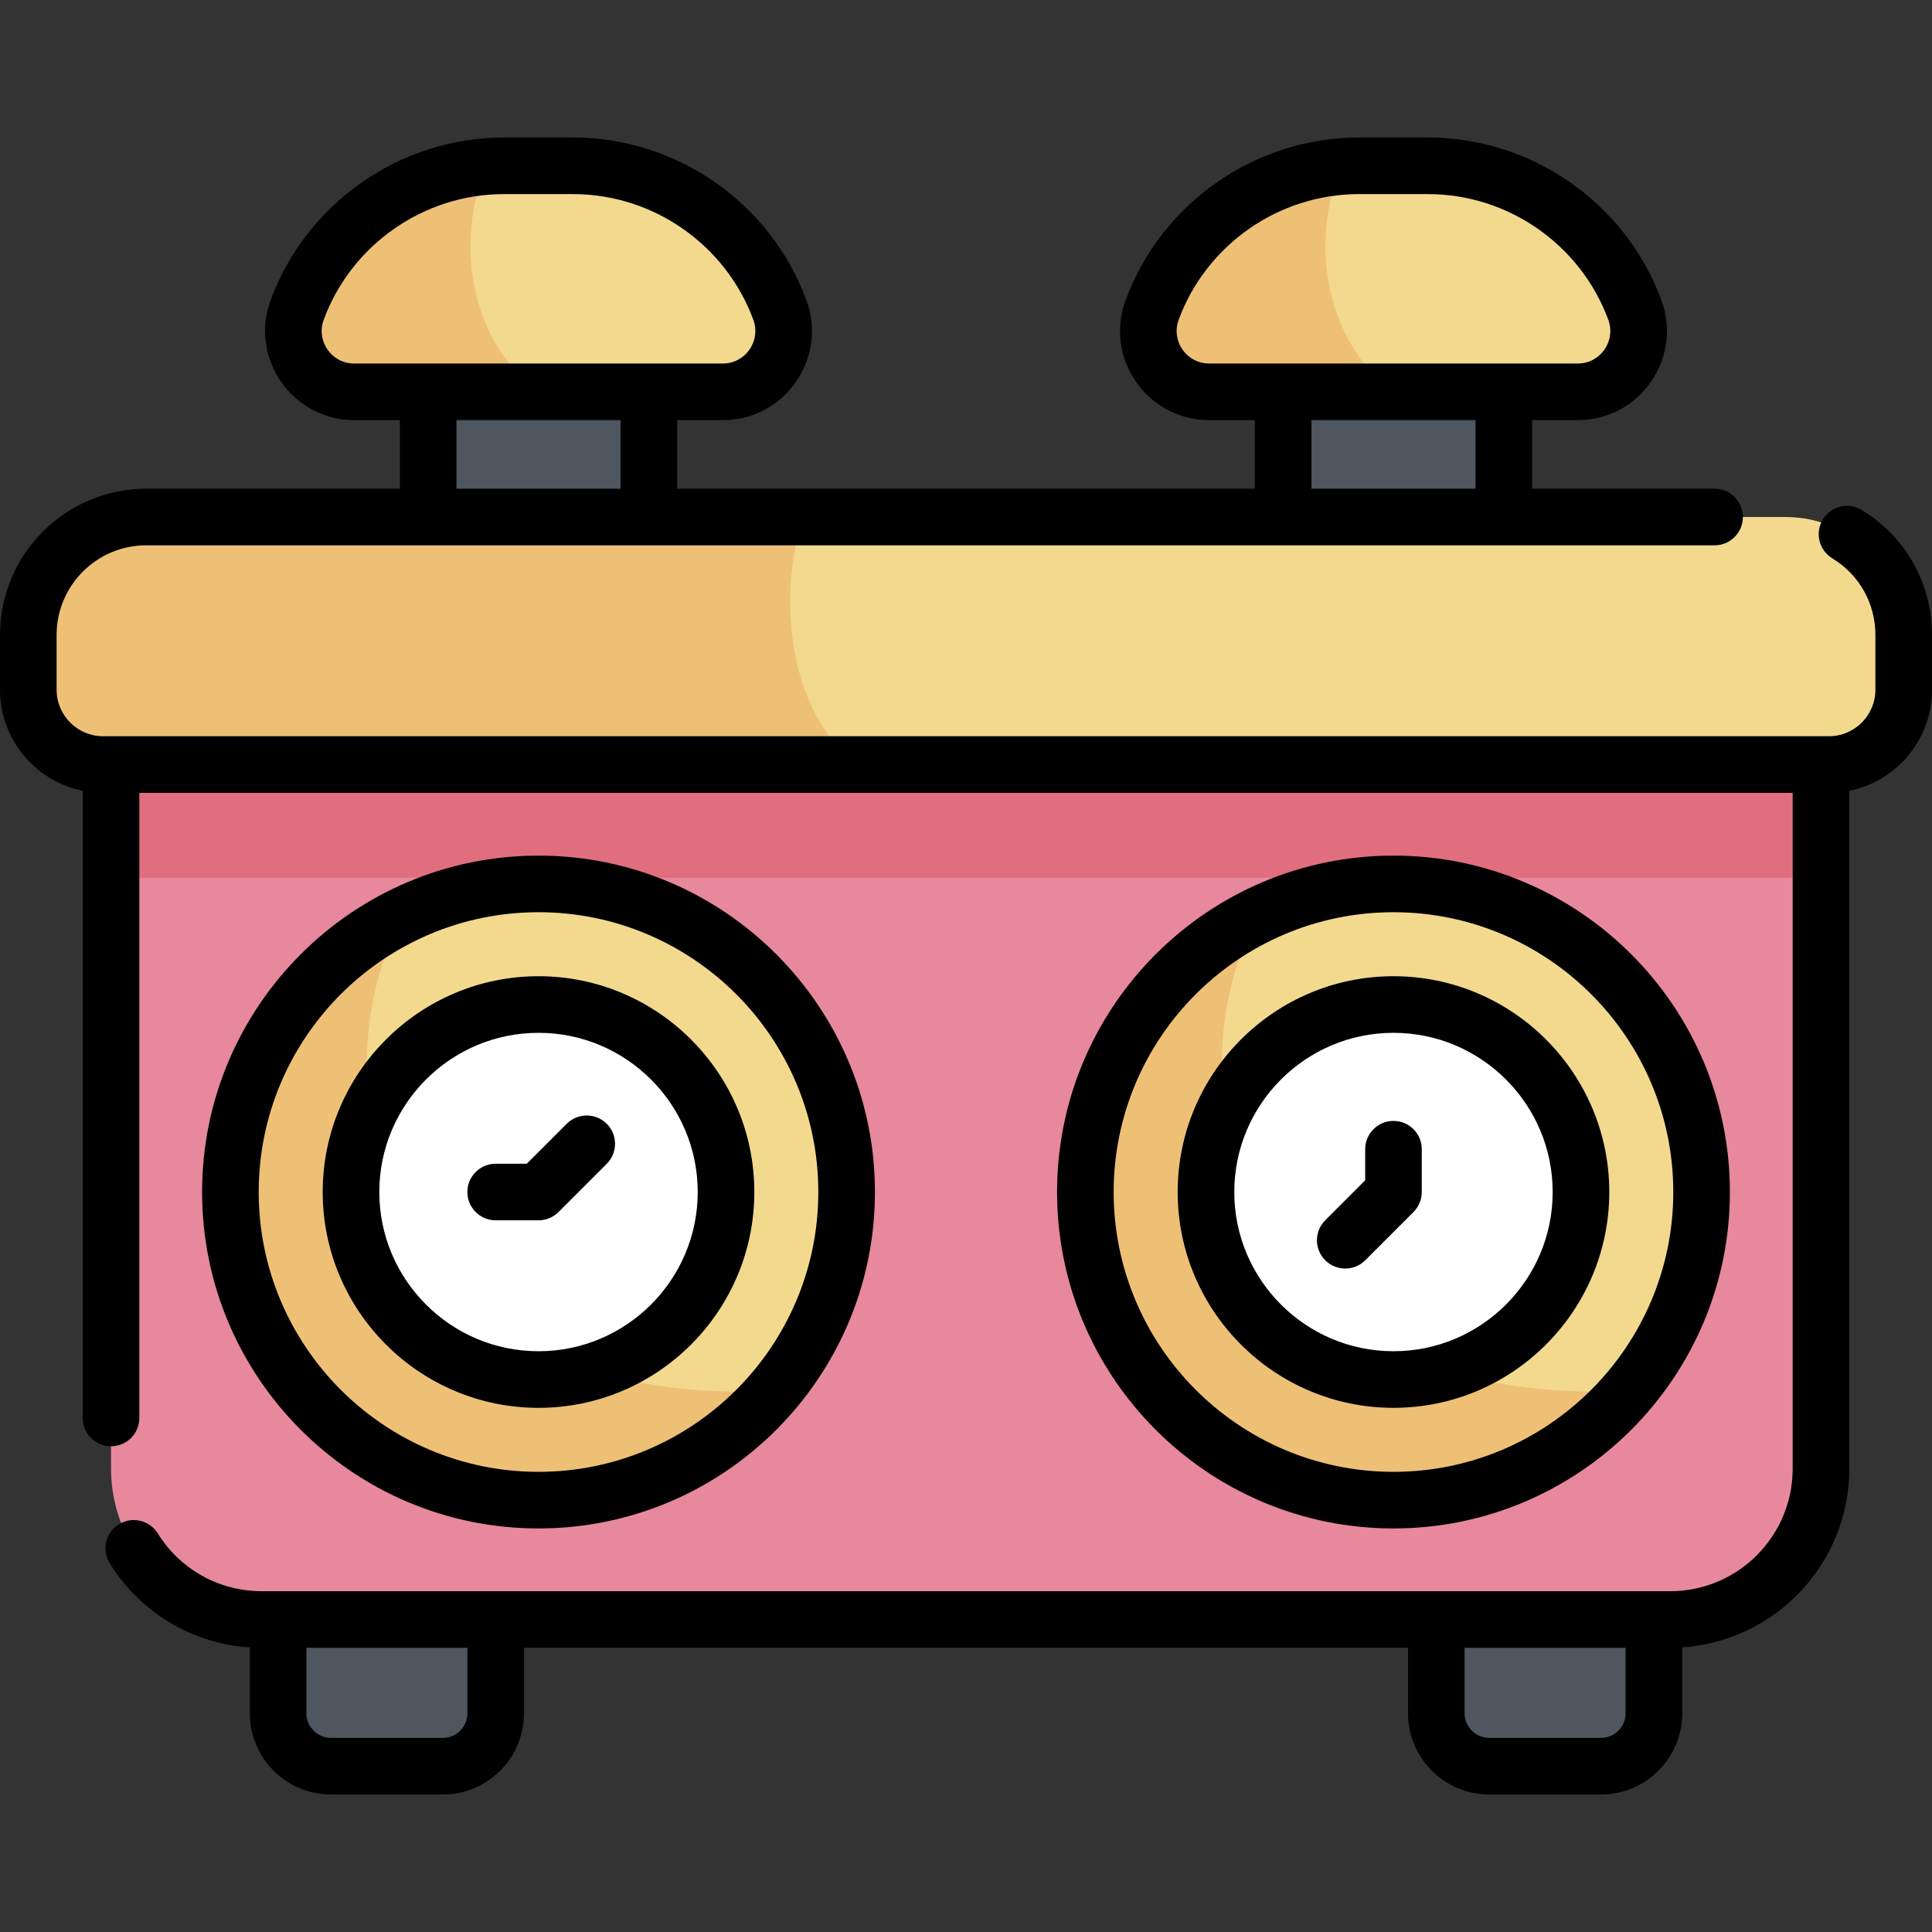 <svg id="Capa_1" enable-background="new 0 0 512 512" height="512" viewBox="0 0 512 512" width="512" xmlns="http://www.w3.org/2000/svg"><rect x="0" y="0" width="512" height="512" fill="#333333" stroke="none"/><g><path d="m113.473 103.837h58.478v33.181h-58.478z" fill="#4e5660"/><path d="m191.552 103.837h-97.68c-11.218 0-19.005-11.174-15.122-21.698 8.469-22.955 30.345-38.2 54.812-38.2h18.3c24.467 0 46.343 15.246 54.812 38.2 3.883 10.524-3.904 21.698-15.122 21.698z" fill="#f2d98d"/><path d="m128.706 44.145c-22.468 1.866-42.052 16.57-49.956 37.994-3.883 10.524 3.904 21.698 15.122 21.698h49.753c-14.712-8.361-24.993-33.736-14.919-59.692z" fill="#eec076"/><path d="m340.049 103.837h58.478v33.181h-58.478z" fill="#4e5660" transform="matrix(-1 0 0 -1 738.576 240.854)"/><path d="m320.448 103.837h97.68c11.218 0 19.005-11.174 15.122-21.698-8.47-22.955-30.345-38.2-54.812-38.2h-18.3c-24.467 0-46.343 15.246-54.812 38.2-3.883 10.524 3.904 21.698 15.122 21.698z" fill="#f2d98d"/><path d="m355.282 44.145c-22.468 1.866-42.052 16.57-49.956 37.994-3.883 10.524 3.904 21.698 15.122 21.698h49.753c-14.711-8.361-24.992-33.736-14.919-59.692z" fill="#eec076"/><path d="m117.352 468.061h-29.637c-7.739 0-14.014-6.274-14.014-14.013v-24.859h57.664v24.859c.001 7.74-6.273 14.013-14.013 14.013z" fill="#4e5660"/><path d="m394.648 468.061h29.637c7.739 0 14.013-6.274 14.013-14.013v-24.859h-57.664v24.859c0 7.74 6.274 14.013 14.014 14.013z" fill="#4e5660"/><path d="m482.576 202.613h-453.152v186.625c0 22.064 17.887 39.951 39.951 39.951h373.25c22.064 0 39.951-17.887 39.951-39.951z" fill="#e7889d"/><path d="m29.424 202.613h453.152v30h-453.152z" fill="#e16e7e"/><path d="m473.256 137.017h-434.512c-17.256 0-31.244 13.989-31.244 31.244v14.529c0 10.948 8.875 19.823 19.823 19.823h457.354c10.948 0 19.823-8.875 19.823-19.823v-14.529c0-17.255-13.988-31.244-31.244-31.244z" fill="#f2d98d"/><path d="m213.132 137.017h-174.388c-17.256 0-31.244 13.988-31.244 31.244v14.529c0 10.948 8.875 19.823 19.823 19.823h200.568c-19.162-12.162-22.161-46.355-14.759-65.596z" fill="#eec076"/><ellipse cx="142.712" cy="315.901" fill="#f2d98d" rx="81.653" ry="81.653" transform="matrix(.707 -.707 .707 .707 -181.577 193.438)"/><path d="m107.57 242.184c-27.505 13.136-46.511 41.205-46.511 73.718 0 45.096 36.557 81.653 81.653 81.653 24.947 0 47.266-11.2 62.243-28.832-115.348 4.151-119.143-93.395-97.385-126.539z" fill="#eec076"/><circle cx="142.712" cy="315.901" fill="#fff" r="49.691"/><ellipse cx="369.288" cy="315.901" fill="#f2d98d" rx="81.653" ry="81.653" transform="matrix(.707 -.707 .707 .707 -115.214 353.652)"/><path d="m334.146 242.184c-27.505 13.136-46.511 41.205-46.511 73.718 0 45.096 36.557 81.653 81.653 81.653 24.947 0 47.266-11.2 62.243-28.832-115.347 4.151-119.143-93.395-97.385-126.539z" fill="#eec076"/><circle cx="369.288" cy="315.901" fill="#fff" r="49.691"/><path d="m142.712 373.092c31.535 0 57.191-25.656 57.191-57.19 0-31.535-25.656-57.191-57.191-57.191s-57.191 25.656-57.191 57.191c0 31.534 25.656 57.19 57.191 57.19zm0-99.382c23.264 0 42.191 18.927 42.191 42.191s-18.927 42.19-42.191 42.19-42.191-18.927-42.191-42.19c0-23.264 18.927-42.191 42.191-42.191zm350.665-138.563c-3.535-2.153-8.151-1.032-10.306 2.507-2.154 3.538-1.031 8.152 2.507 10.306 7.152 4.353 11.422 11.942 11.422 20.301v14.529c0 6.795-5.528 12.323-12.323 12.323h-457.354c-6.795 0-12.323-5.528-12.323-12.323v-14.529c0-13.093 10.651-23.744 23.744-23.744h415.638c4.143 0 7.5-3.358 7.5-7.5s-3.357-7.5-7.5-7.5h-48.354v-18.18h12.101c16.423 0 27.841-16.389 22.158-31.794-9.513-25.782-34.367-43.104-61.848-43.104h-18.3c-27.48 0-52.336 17.322-61.849 43.104-5.684 15.408 5.738 31.794 22.158 31.794h12.101v18.18h-153.098v-18.18h12.101c16.423 0 27.842-16.39 22.158-31.794-9.512-25.782-34.367-43.104-61.848-43.104h-18.3c-27.481 0-52.336 17.322-61.848 43.104-5.685 15.407 5.738 31.794 22.158 31.794h12.101v18.18h-67.229c-21.364 0-38.744 17.381-38.744 38.744v14.529c0 13.218 9.435 24.271 21.924 26.785v166.203c0 4.142 3.358 7.5 7.5 7.5s7.5-3.358 7.5-7.5v-165.665h438.152v179.125c0 17.893-14.558 32.451-32.451 32.451h-373.25c-11.286 0-21.592-5.728-27.569-15.322-2.189-3.516-6.815-4.589-10.331-2.4-3.516 2.19-4.591 6.815-2.4 10.331 8.17 13.116 21.883 21.285 37.127 22.284v17.465c0 11.863 9.651 21.514 21.513 21.514h29.638c11.862 0 21.513-9.651 21.513-21.514v-17.357h234.268v17.358c0 11.863 9.651 21.514 21.514 21.514h29.638c11.862 0 21.514-9.651 21.514-21.514v-17.476c24.689-1.64 44.277-22.236 44.277-47.333v-179.664c12.488-2.514 21.923-13.567 21.923-26.785v-14.529c0-13.637-6.962-26.016-18.623-33.114zm-102.35-5.63h-43.479v-18.18h43.479zm-70.579-33.18c-5.983 0-10.171-5.949-8.086-11.602 7.349-19.916 26.549-33.296 47.776-33.296h18.3c21.227 0 40.427 13.381 47.775 33.296 2.07 5.612-2.058 11.602-8.086 11.602zm-155.997 33.18h-43.478v-18.18h43.478zm-70.579-33.18c-5.999 0-10.167-5.962-8.086-11.602 7.348-19.916 26.548-33.296 47.776-33.296h18.3c21.228 0 40.428 13.381 47.776 33.296 2.071 5.612-2.058 11.602-8.086 11.602zm29.994 357.711c0 3.592-2.922 6.514-6.513 6.514h-29.638c-3.591 0-6.513-2.922-6.513-6.514v-17.358h42.664zm306.933 0c0 3.592-2.922 6.514-6.514 6.514h-29.638c-3.592 0-6.514-2.922-6.514-6.514v-17.358h42.665v17.358zm27.642-138.147c0-49.159-39.994-89.153-89.153-89.153s-89.153 39.994-89.153 89.153 39.994 89.153 89.153 89.153 89.153-39.994 89.153-89.153zm-163.306 0c0-40.888 33.265-74.153 74.153-74.153s74.153 33.265 74.153 74.153-33.265 74.153-74.153 74.153-74.153-33.264-74.153-74.153zm81.653 0v-11.346c0-4.142-3.357-7.5-7.5-7.5s-7.5 3.358-7.5 7.5v8.24l-10.585 10.585c-2.929 2.929-2.929 7.678 0 10.606 2.93 2.929 7.678 2.929 10.607 0l12.781-12.781c1.407-1.407 2.197-3.314 2.197-5.304zm49.69 0c0-31.535-25.655-57.191-57.19-57.191s-57.19 25.656-57.19 57.191 25.655 57.19 57.19 57.19c31.535.001 57.19-25.655 57.19-57.19zm-99.38 0c0-23.264 18.927-42.191 42.19-42.191 23.264 0 42.19 18.927 42.19 42.191s-18.927 42.19-42.19 42.19c-23.264.001-42.19-18.926-42.19-42.19zm-184.386 89.154c49.159 0 89.153-39.994 89.153-89.153s-39.994-89.153-89.153-89.153-89.153 39.994-89.153 89.153c0 49.158 39.994 89.153 89.153 89.153zm0-163.307c40.888 0 74.153 33.265 74.153 74.153s-33.265 74.153-74.153 74.153-74.153-33.265-74.153-74.153 33.265-74.153 74.153-74.153zm-11.346 81.653h11.346c1.989 0 3.897-.79 5.303-2.197l12.781-12.781c2.929-2.929 2.929-7.678 0-10.606-2.929-2.929-7.678-2.929-10.606 0l-10.584 10.585h-8.24c-4.142 0-7.5 3.358-7.5 7.5s3.358 7.499 7.5 7.499z"/></g></svg>